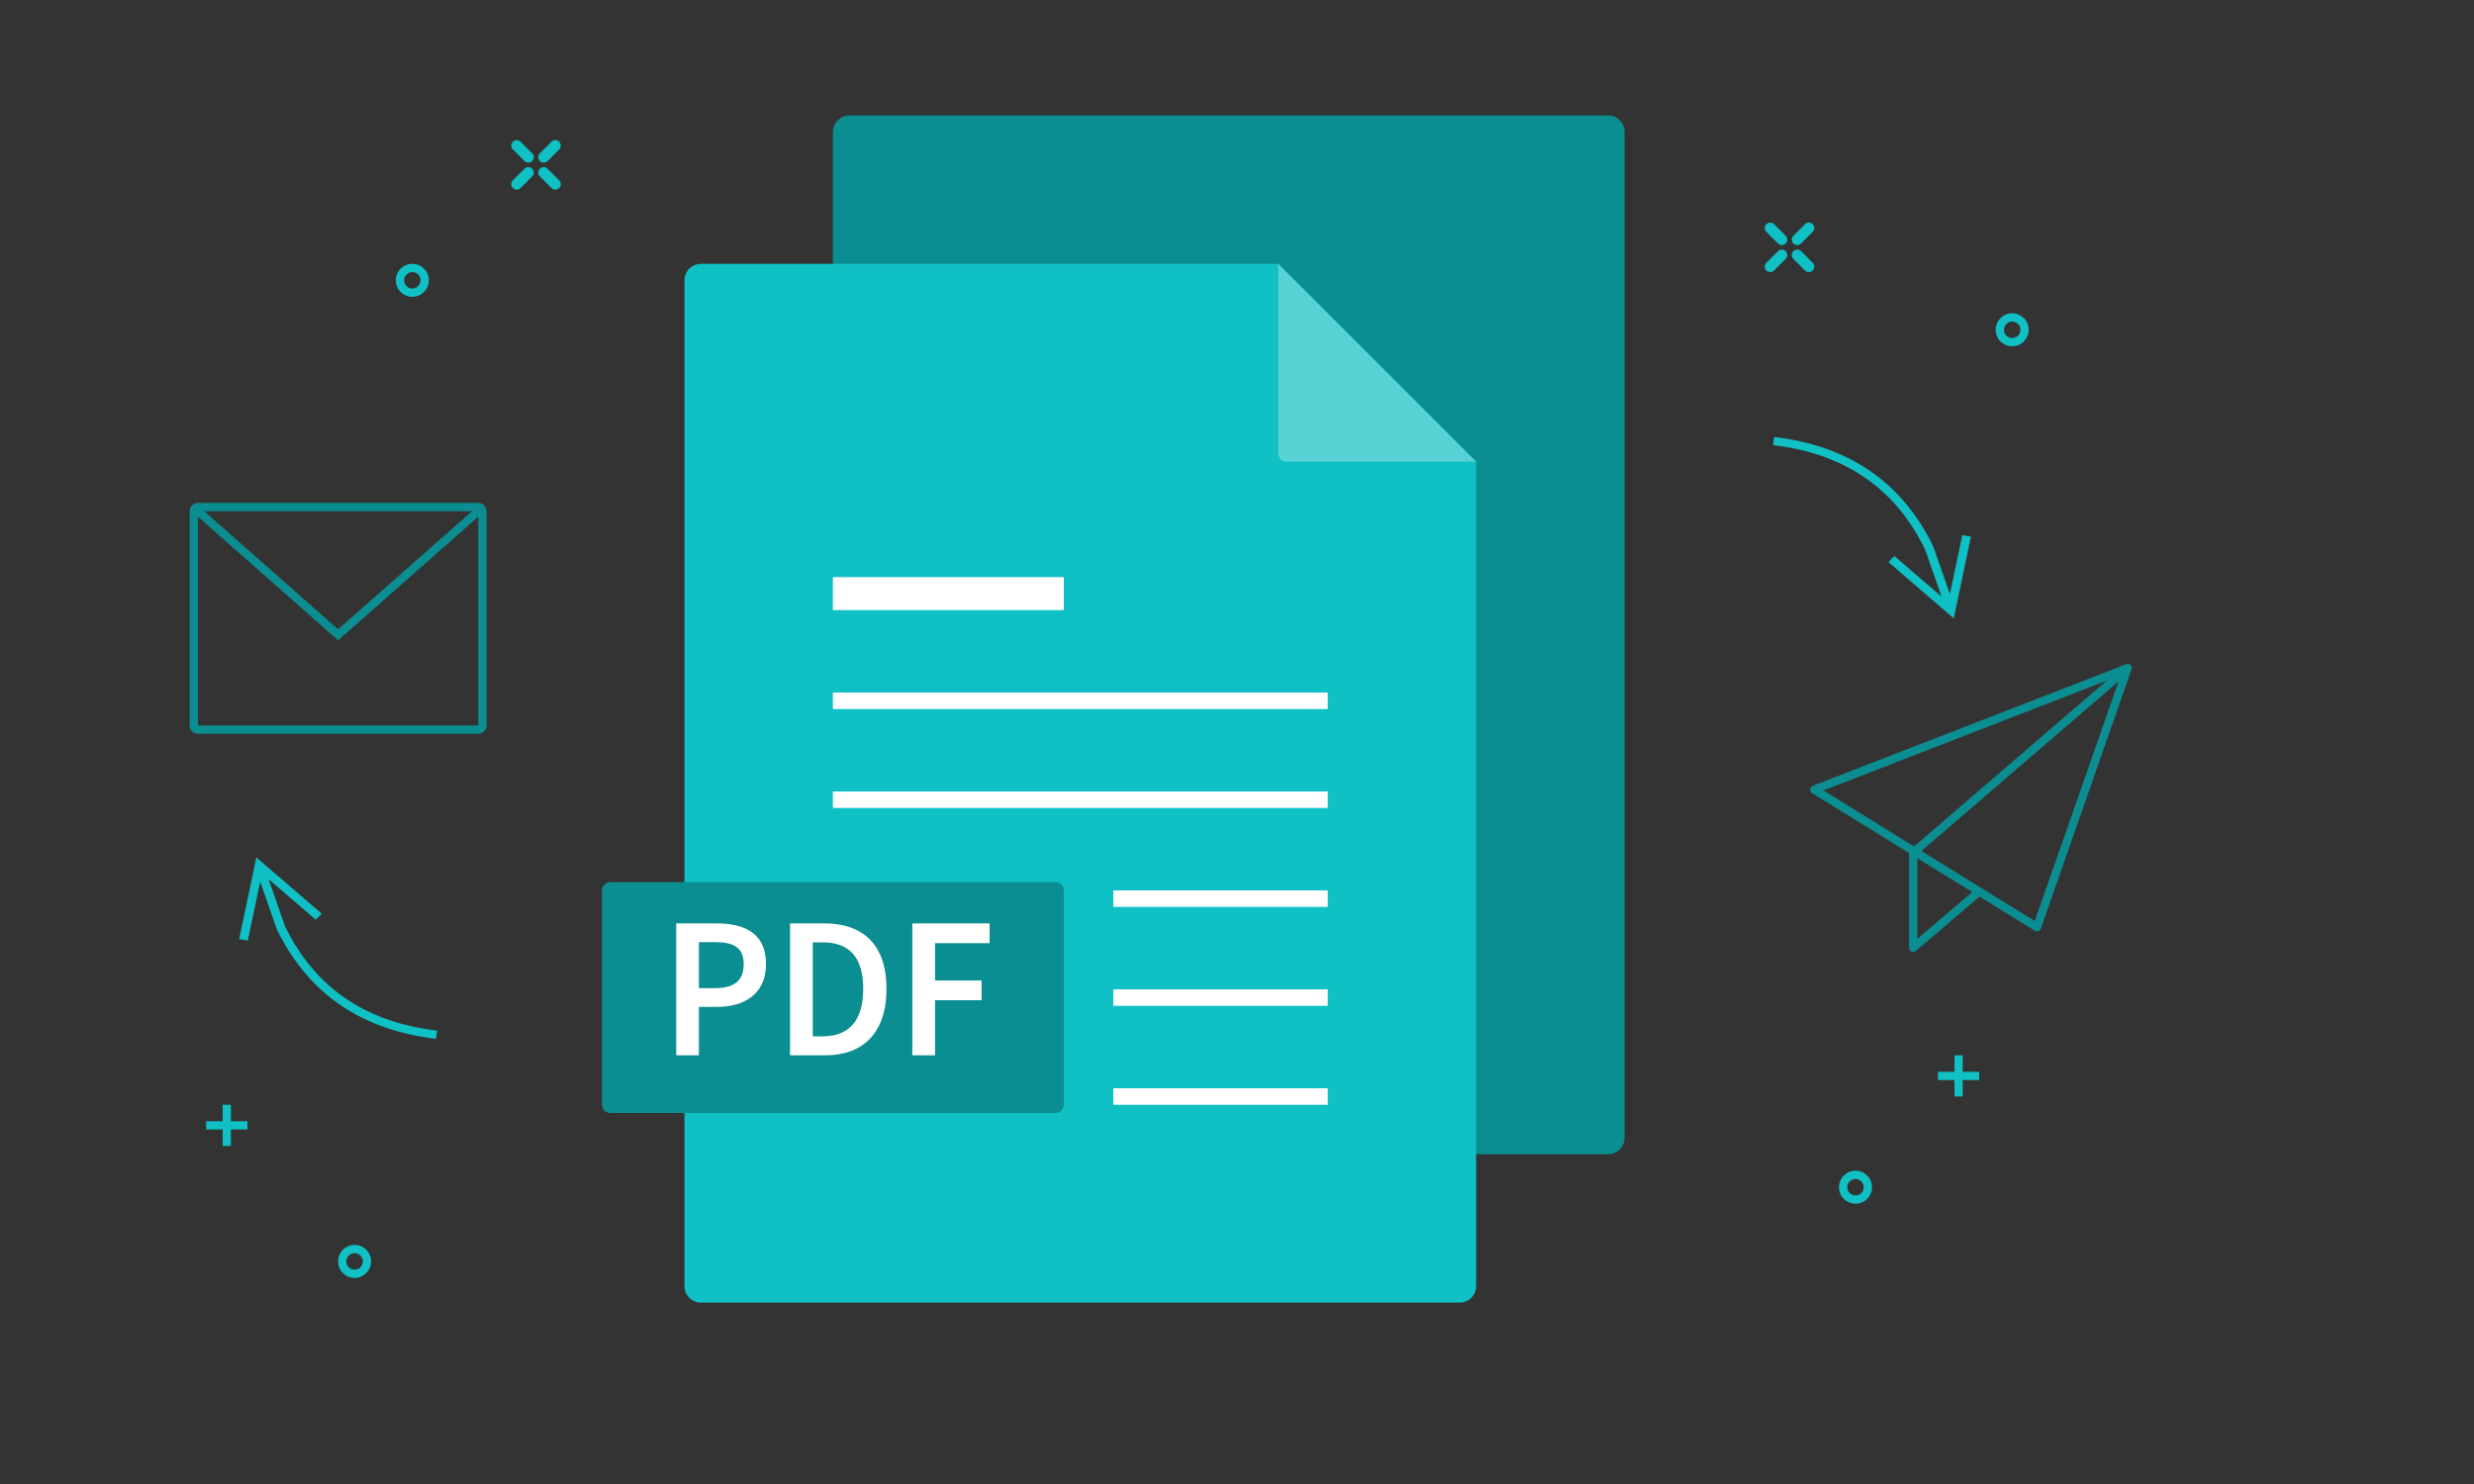 <svg xmlns="http://www.w3.org/2000/svg" width="300" height="180" viewBox="0 0 300 180">
    <rect x="0" y="0" width="300" height="180" fill="#333333" stroke="none"/>
    <path fill="#0FC0C5" d="M43,151 C44.105,151 45,151.895 45,153 C45,154.105 44.105,155 43,155 C41.895,155 41,154.105 41,153 C41,151.895 41.895,151 43,151 Z M43,152 C42.448,152 42,152.448 42,153 C42,153.552 42.448,154 43,154 C43.552,154 44,153.552 44,153 C44,152.448 43.552,152 43,152 Z M225,142 C226.105,142 227,142.895 227,144 C227,145.105 226.105,146 225,146 C223.895,146 223,145.105 223,144 C223,142.895 223.895,142 225,142 Z M225,143 C224.448,143 224,143.448 224,144 C224,144.552 224.448,145 225,145 C225.552,145 226,144.552 226,144 C226,143.448 225.552,143 225,143 Z M28,134 L28,136 L30,136 L30,137 L28,137 L28,139 L27,139 L27,137 L25,137 L25,136 L27,136 L27,134 L28,134 Z M238,128 L238,130 L240,130 L240,131 L238,131 L238,133 L237,133 L237,131 L235,131 L235,130 L237,130 L237,128 L238,128 Z M31.087,104 L31.786,104.602 L39.009,110.818 L38.289,111.558 L32.566,106.633 L34.557,112.345 C38.104,119.639 44.077,123.827 52.528,124.946 L53,125.005 L52.867,126 C43.962,124.952 37.585,120.664 33.77,113.124 L33.565,112.709 L31.553,106.945 L30.047,114.098 L29,113.903 L30.902,104.874 L31.087,104 Z M215.133,53 C224.038,54.048 230.415,58.336 234.23,65.876 L234.435,66.291 L236.447,72.055 L237.953,64.902 L239,65.097 L237.098,74.126 L236.913,75 L236.214,74.398 L228.991,68.182 L229.711,67.442 L235.434,72.367 L233.443,66.655 C229.896,59.361 223.923,55.173 215.472,54.054 L215,53.995 L215.133,53 Z M244,38 C245.105,38 246,38.895 246,40 C246,41.105 245.105,42 244,42 C242.895,42 242,41.105 242,40 C242,38.895 242.895,38 244,38 Z M244,39 C243.448,39 243,39.448 243,40 C243,40.552 243.448,41 244,41 C244.552,41 245,40.552 245,40 C245,39.448 244.552,39 244,39 Z M50,32 C51.105,32 52,32.895 52,34 C52,35.105 51.105,36 50,36 C48.895,36 48,35.105 48,34 C48,32.895 48.895,32 50,32 Z M50,33 C49.448,33 49,33.448 49,34 C49,34.552 49.448,35 50,35 C50.552,35 51,34.552 51,34 C51,33.448 50.552,33 50,33 Z M216.532,30.468 C216.791,30.726 216.791,31.145 216.532,31.403 L215.129,32.806 C214.871,33.065 214.452,33.065 214.194,32.806 C213.935,32.548 213.935,32.129 214.194,31.871 L215.597,30.468 C215.855,30.209 216.274,30.209 216.532,30.468 Z M218.403,30.468 L219.806,31.871 C220.065,32.129 220.065,32.548 219.806,32.806 C219.548,33.065 219.129,33.065 218.871,32.806 L217.468,31.403 C217.209,31.145 217.209,30.726 217.468,30.468 C217.726,30.209 218.145,30.209 218.403,30.468 Z M219.806,27.194 C220.065,27.452 220.065,27.871 219.806,28.129 L218.403,29.532 C218.145,29.791 217.726,29.791 217.468,29.532 C217.209,29.274 217.209,28.855 217.468,28.597 L218.871,27.194 C219.129,26.935 219.548,26.935 219.806,27.194 Z M215.129,27.194 L216.532,28.597 C216.791,28.855 216.791,29.274 216.532,29.532 C216.274,29.791 215.855,29.791 215.597,29.532 L214.194,28.129 C213.935,27.871 213.935,27.452 214.194,27.194 C214.452,26.935 214.871,26.935 215.129,27.194 Z M64.532,20.468 C64.791,20.726 64.791,21.145 64.532,21.403 L63.129,22.806 C62.871,23.065 62.452,23.065 62.194,22.806 C61.935,22.548 61.935,22.129 62.194,21.871 L63.597,20.468 C63.855,20.209 64.274,20.209 64.532,20.468 Z M66.403,20.468 L67.806,21.871 C68.065,22.129 68.065,22.548 67.806,22.806 C67.548,23.065 67.129,23.065 66.871,22.806 L65.468,21.403 C65.209,21.145 65.209,20.726 65.468,20.468 C65.726,20.209 66.145,20.209 66.403,20.468 Z M67.806,17.194 C68.065,17.452 68.065,17.871 67.806,18.129 L66.403,19.532 C66.145,19.791 65.726,19.791 65.468,19.532 C65.209,19.274 65.209,18.855 65.468,18.597 L66.871,17.194 C67.129,16.935 67.548,16.935 67.806,17.194 Z M63.129,17.194 L64.532,18.597 C64.791,18.855 64.791,19.274 64.532,19.532 C64.274,19.791 63.855,19.791 63.597,19.532 L62.194,18.129 C61.935,17.871 61.935,17.452 62.194,17.194 C62.452,16.935 62.871,16.935 63.129,17.194 Z"/>
    <path fill="#0B8E91" d="M232.5 104.09L232.5 113.873 239.146 108.198 232.5 104.09zM256.911 82.631L232.996 103.22 240.184 107.662C240.231 107.68 240.275 107.706 240.316 107.739L240.329 107.753 246.736 111.714 256.911 82.631zM255.472 82.55L221.117 95.878 232.103 102.668 255.472 82.55zM58 61C58.552 61 59 61.448 59 62L59 88C59 88.552 58.552 89 58 89L24 89C23.448 89 23 88.552 23 88L23 62C23 61.448 23.448 61 24 61L58 61zM58 62.665L41 77.667 24 62.666 24 88 58 88 58 62.665zM258.439 80.794C258.449 80.811 258.457 80.829 258.465 80.847 258.467 80.855 258.47 80.862 258.472 80.869 258.5 80.944 258.509 81.027 258.494 81.113L258.472 81.199 247.476 112.632C247.38 112.906 247.075 113.036 246.817 112.931L246.741 112.892 240.039 108.75 232.325 115.339C232.022 115.597 231.566 115.414 231.506 115.041L231.5 114.958 231.5 103.472 219.737 96.202C219.413 96.001 219.429 95.538 219.736 95.351L219.819 95.31 257.819 80.568C257.848 80.557 257.878 80.548 257.907 80.542L257.91 80.542 257.92 80.54C258.003 80.526 258.085 80.534 258.159 80.559 258.161 80.561 258.163 80.561 258.166 80.562 258.19 80.57 258.213 80.58 258.235 80.592L258.246 80.598C258.266 80.61 258.286 80.623 258.304 80.637 258.308 80.64 258.313 80.644 258.317 80.648 258.339 80.666 258.359 80.685 258.377 80.706 258.378 80.706 258.378 80.707 258.379 80.708L258.423 80.768 258.427 80.774 258.439 80.794 258.439 80.794zM57.244 62L24.755 62 41 76.333 57.244 62zM103 14L195 14C196.105 14 197 14.895 197 16L197 138C197 139.105 196.105 140 195 140L103 140C101.895 140 101 139.105 101 138L101 16C101 14.895 101.895 14 103 14z"/>
    <path fill="#0FC0C5" d="M85,32 L155,32 L155,32 L179,56 L179,156 C179,157.105 178.105,158 177,158 L85,158 C83.895,158 83,157.105 83,156 L83,34 C83,32.895 83.895,32 85,32 Z"/>
    <path fill="#FFF" d="M155,32 L179,56 L156,56 C155.448,56 155,55.552 155,55 L155,32 L155,32 Z" opacity=".3"/>
    <path fill="#FFF" d="M161,132 L161,134 L135,134 L135,132 L161,132 Z M161,120 L161,122 L135,122 L135,120 L161,120 Z M161,108 L161,110 L135,110 L135,108 L161,108 Z M161,96 L161,98 L101,98 L101,96 L161,96 Z M161,84 L161,86 L101,86 L101,84 L161,84 Z M129,70 L129,74 L101,74 L101,70 L129,70 Z"/>
    <path fill="#0B8E91" d="M74,107 L128,107 C128.552,107 129,107.448 129,108 L129,134 C129,134.552 128.552,135 128,135 L74,135 C73.448,135 73,134.552 73,134 L73,108 C73,107.448 73.448,107 74,107 Z"/>
    <path fill="#FFF" d="M82,128 L82,112 L86.886,112 C90.326,112 92.888,113.223 92.888,116.942 C92.888,120.489 90.326,122.128 86.981,122.128 L84.752,122.128 L84.752,128 L82,128 Z M84.752,119.853 L86.768,119.853 C89.069,119.853 90.184,118.899 90.184,116.942 C90.184,114.936 88.974,114.275 86.673,114.275 L84.752,114.275 L84.752,119.853 Z M95.805,128 L95.805,112 L99.956,112 C104.7,112 107.499,114.642 107.499,119.927 C107.499,125.235 104.7,128 100.099,128 L95.805,128 Z M98.557,125.7 L99.767,125.7 C102.898,125.7 104.677,123.865 104.677,119.927 C104.677,116.012 102.898,114.3 99.767,114.3 L98.557,114.3 L98.557,125.7 Z M110.63,128 L110.63,112 L120,112 L120,114.398 L113.382,114.398 L113.382,118.924 L119.027,118.924 L119.027,121.321 L113.382,121.321 L113.382,128 L110.63,128 Z"/>
</svg>
